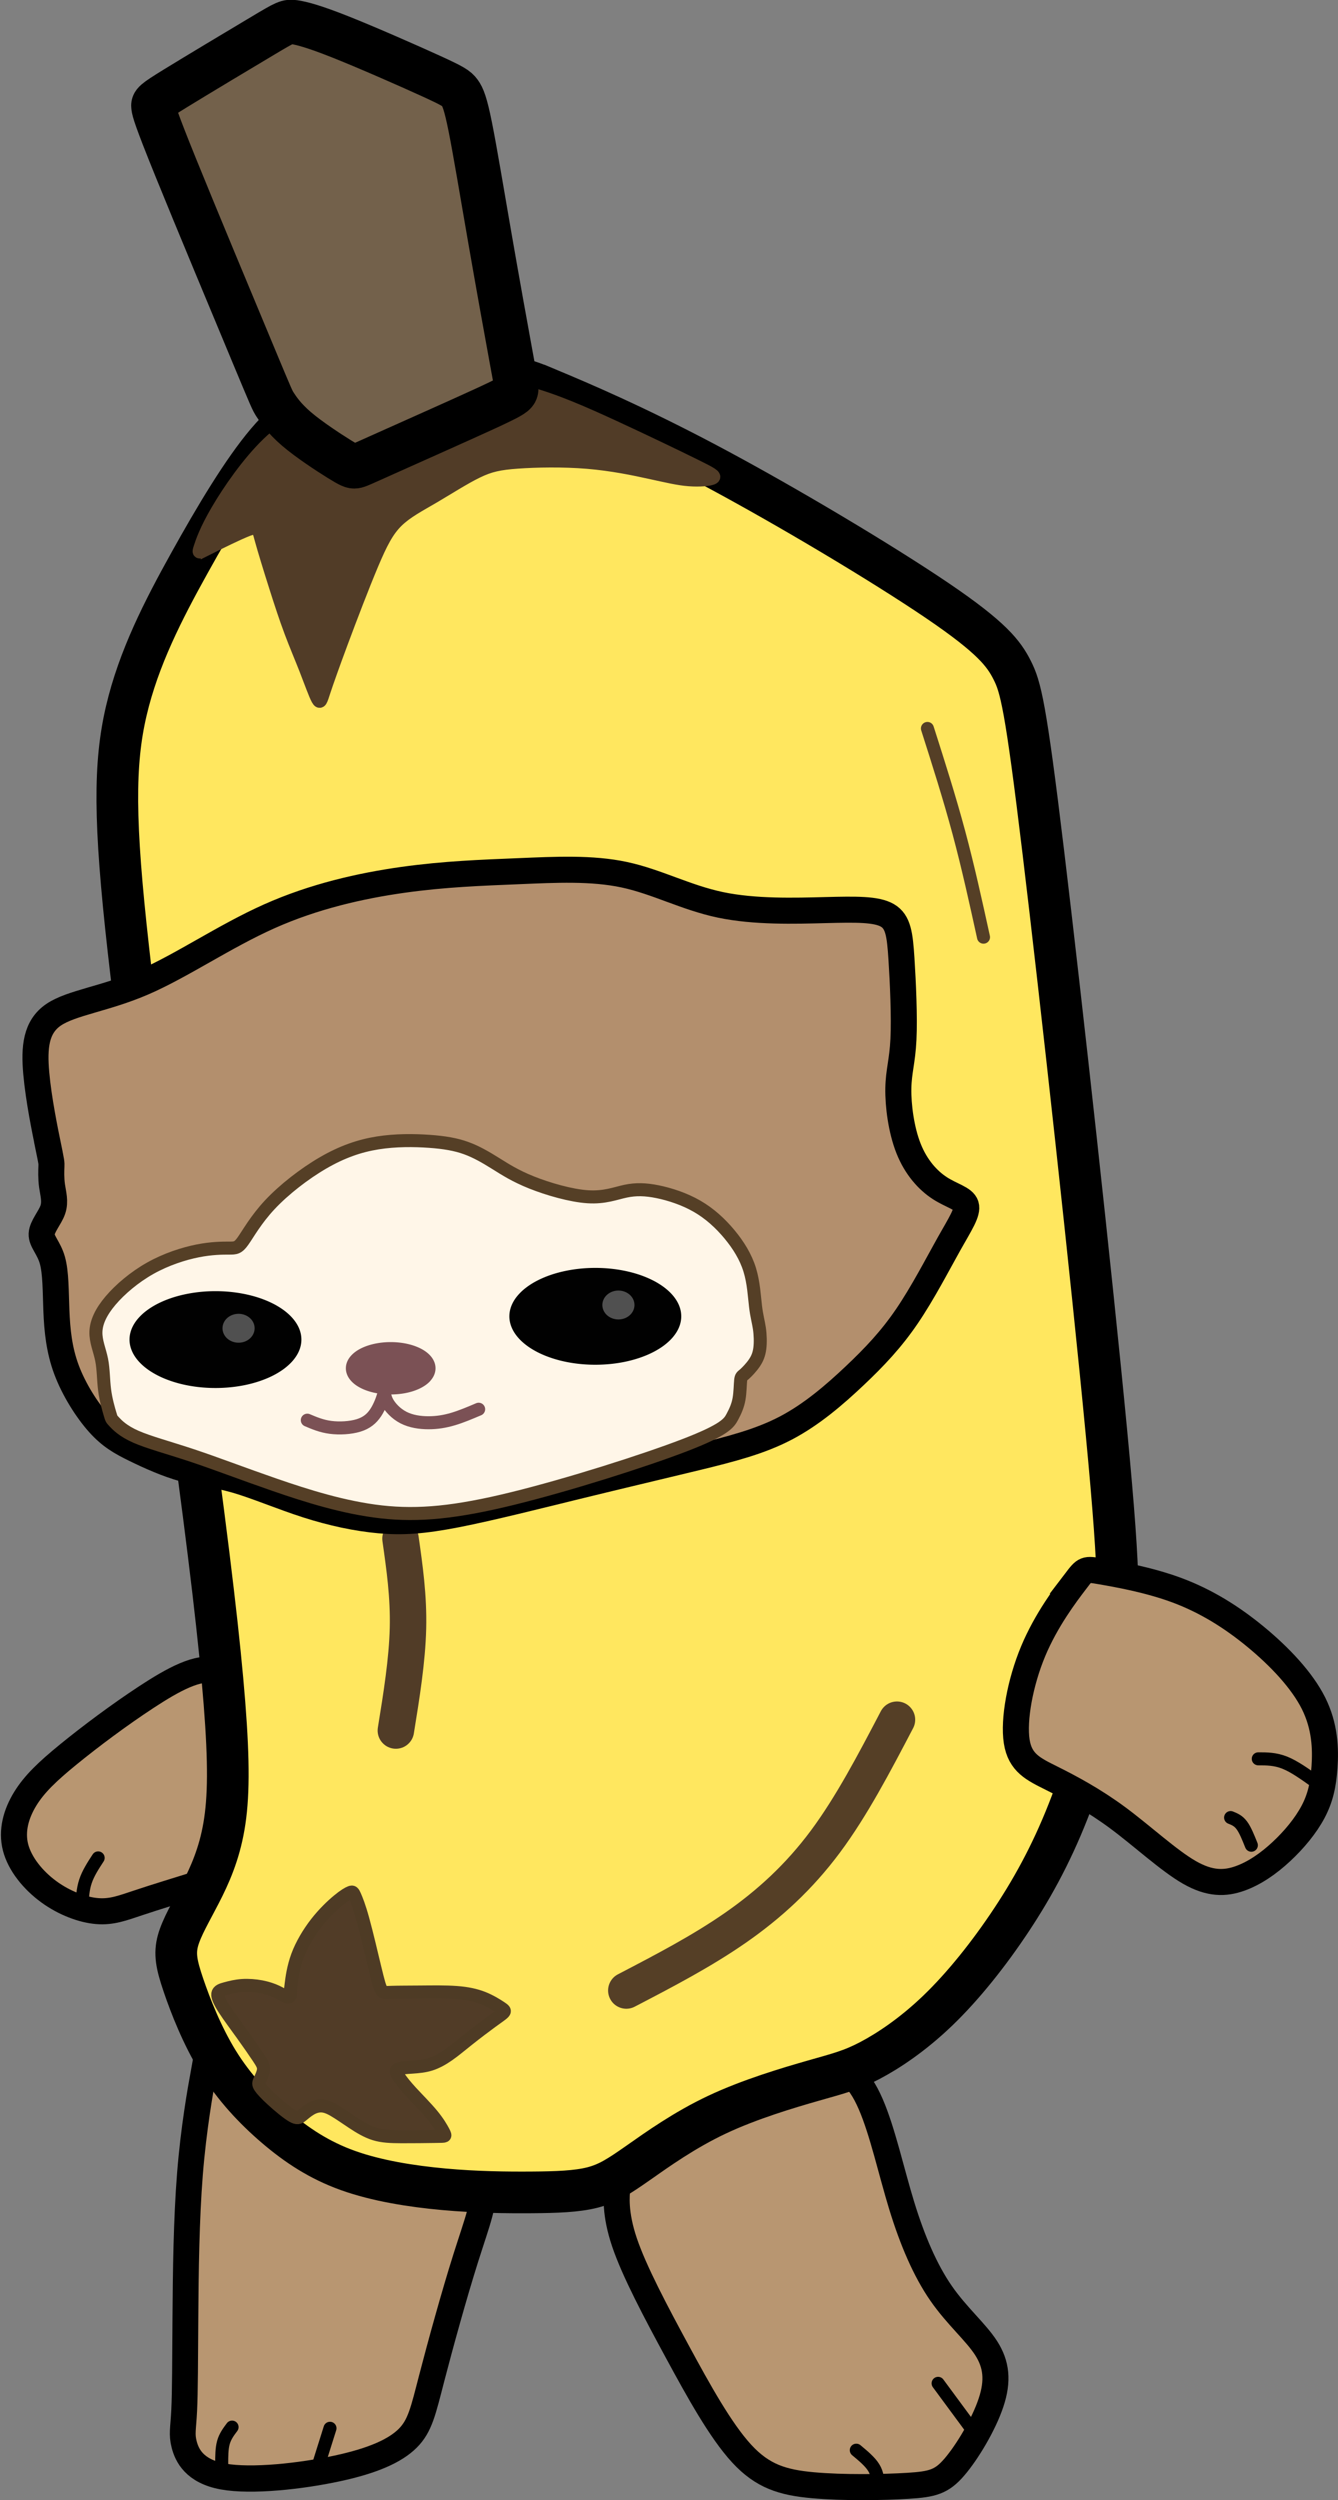 <?xml version="1.0" encoding="UTF-8" standalone="no"?>
<!-- Created with Inkscape (http://www.inkscape.org/) -->

<svg
   width="51.389mm"
   height="95.981mm"
   viewBox="0 0 51.389 95.981"
   version="1.1"
   id="svg1"
   xml:space="preserve"
   xmlns="http://www.w3.org/2000/svg"
   xmlns:svg="http://www.w3.org/2000/svg"><rect x="0" y="0" width="51.389" height="95.981" fill="#808080" stroke="none"/><defs
     id="defs1" /><g
     id="layer1"
     transform="translate(-121.181,-169.091)"><g
       id="g170"><path
         style="opacity:1;fill:#b89671;fill-opacity:1;stroke:#000000;stroke-width:1.007;stroke-linecap:round;stroke-dasharray:none;stroke-opacity:1"
         d="m 128.421,233.428 c -0.643,-0.21 -1.626,0.327 -2.678,1.017 -1.053,0.69 -2.175,1.532 -2.994,2.199 -0.819,0.667 -1.333,1.158 -1.684,1.731 -0.351,0.573 -0.538,1.228 -0.374,1.871 0.164,0.643 0.678,1.275 1.286,1.719 0.608,0.444 1.31,0.702 1.871,0.748 0.561,0.047 0.982,-0.117 1.614,-0.327 0.632,-0.211 1.474,-0.468 2.035,-0.643 0.561,-0.175 0.842,-0.269 1.158,-0.573 0.316,-0.304 0.667,-0.819 0.842,-1.789 0.175,-0.971 0.175,-2.397 0.023,-3.59 -0.152,-1.193 -0.456,-2.152 -1.099,-2.362 z"
         id="path142"
         transform="matrix(0.993,0,0,0.993,1.931,1.443)" /><path
         style="opacity:1;fill:#b89671;fill-opacity:1;stroke:#000000;stroke-width:1;stroke-linecap:round;stroke-dasharray:none;stroke-opacity:1"
         d="m 145.004,253.368 c -0.035,0.339 -0.105,1.017 0.269,2.128 0.374,1.111 1.193,2.655 2.023,4.187 0.83,1.532 1.672,3.052 2.479,3.929 0.807,0.877 1.579,1.111 2.737,1.216 1.158,0.105 2.701,0.082 3.649,0.023 0.947,-0.059 1.298,-0.152 1.789,-0.725 0.491,-0.573 1.123,-1.626 1.403,-2.468 0.281,-0.842 0.211,-1.474 -0.187,-2.093 -0.398,-0.62 -1.123,-1.228 -1.731,-2.105 -0.608,-0.877 -1.099,-2.023 -1.509,-3.356 -0.409,-1.333 -0.737,-2.854 -1.193,-3.906 -0.456,-1.053 -1.041,-1.637 -2.245,-1.532 -1.205,0.105 -3.029,0.9 -4.374,1.743 -1.345,0.842 -2.21,1.731 -2.643,2.175 -0.433,0.444 -0.433,0.444 -0.468,0.784 z"
         id="path144"
         transform="translate(-0.11,-0.33)" /><path
         style="opacity:1;fill:#b89671;fill-opacity:1;stroke:#000000;stroke-width:0.991;stroke-linecap:round;stroke-dasharray:none;stroke-opacity:1"
         d="m 128.842,249.31 c -0.129,0.702 -0.386,2.105 -0.526,3.824 -0.14,1.719 -0.164,3.754 -0.175,5.38 -0.012,1.626 -0.012,2.842 -0.047,3.544 -0.035,0.702 -0.105,0.889 1e-5,1.286 0.105,0.398 0.386,1.006 1.485,1.205 1.099,0.199 3.017,-0.012 4.397,-0.304 1.38,-0.292 2.222,-0.667 2.701,-1.134 0.479,-0.468 0.596,-1.029 0.924,-2.269 0.327,-1.24 0.865,-3.158 1.31,-4.538 0.444,-1.38 0.795,-2.222 0.585,-2.643 -0.211,-0.421 -0.982,-0.421 -1.941,-0.538 -0.959,-0.117 -2.105,-0.351 -3.204,-0.807 -1.099,-0.456 -2.152,-1.134 -3.041,-1.789 -0.889,-0.655 -1.614,-1.286 -1.976,-1.602 -0.363,-0.316 -0.363,-0.316 -0.491,0.386 z"
         id="path143"
         transform="matrix(1,0,0,1.018,0.161,-5.149)" /><path
         style="opacity:1;fill:#ffe75f;fill-opacity:1;stroke:#000000;stroke-width:1.6;stroke-linecap:round;stroke-dasharray:none;stroke-opacity:1"
         d="m 142.293,184.044 c 1.081,0.453 3.244,1.359 6.178,2.92 2.933,1.561 6.637,3.778 8.719,5.191 2.082,1.413 2.541,2.021 2.866,2.663 0.324,0.642 0.514,1.318 1.197,6.994 0.683,5.676 1.861,16.351 2.424,22.276 0.564,5.924 0.514,7.098 0.202,8.732 -0.312,1.635 -0.886,3.732 -1.548,5.479 -0.661,1.747 -1.41,3.145 -2.284,4.468 -0.874,1.323 -1.872,2.571 -2.846,3.507 -0.973,0.936 -1.922,1.56 -2.628,1.929 -0.706,0.369 -1.17,0.482 -2.141,0.759 -0.971,0.277 -2.45,0.716 -3.709,1.309 -1.259,0.593 -2.299,1.339 -3.031,1.852 -0.733,0.513 -1.159,0.793 -1.759,0.946 -0.6,0.153 -1.372,0.18 -2.338,0.187 -0.966,0.007 -2.125,-0.007 -3.371,-0.12 -1.246,-0.113 -2.578,-0.326 -3.678,-0.72 -1.099,-0.393 -1.965,-0.966 -2.785,-1.666 -0.819,-0.7 -1.592,-1.526 -2.205,-2.518 -0.613,-0.993 -1.066,-2.152 -1.332,-2.938 -0.267,-0.786 -0.346,-1.199 -0.207,-1.706 0.14,-0.506 0.5,-1.106 0.859,-1.805 0.36,-0.7 0.72,-1.499 0.906,-2.578 0.187,-1.079 0.2,-2.438 0.02,-4.73 -0.18,-2.292 -0.553,-5.516 -1.292,-10.946 -0.74,-5.43 -1.845,-13.065 -2.398,-17.988 -0.553,-4.923 -0.553,-7.135 -0.08,-9.161 0.473,-2.025 1.419,-3.864 2.418,-5.663 0.999,-1.799 2.052,-3.558 2.985,-4.657 0.933,-1.099 1.746,-1.539 3.355,-1.84 1.609,-0.301 4.015,-0.465 5.218,-0.546 1.203,-0.082 1.203,-0.082 2.284,0.371 z"
         id="path140" /><path
         style="opacity:1;fill:#b89671;fill-opacity:1;stroke:#000000;stroke-width:1;stroke-linecap:round;stroke-dasharray:none;stroke-opacity:1"
         d="m 162.488,229.803 c -0.374,0.491 -1.123,1.474 -1.626,2.678 -0.503,1.205 -0.76,2.631 -0.632,3.462 0.129,0.83 0.643,1.064 1.345,1.415 0.702,0.351 1.59,0.819 2.538,1.52 0.947,0.702 1.953,1.637 2.748,2.093 0.795,0.456 1.38,0.433 1.941,0.234 0.561,-0.199 1.099,-0.573 1.59,-1.029 0.491,-0.456 0.936,-0.994 1.216,-1.52 0.281,-0.526 0.398,-1.041 0.444,-1.731 0.047,-0.69 0.023,-1.555 -0.421,-2.444 -0.444,-0.889 -1.31,-1.801 -2.234,-2.561 -0.924,-0.76 -1.906,-1.368 -3.006,-1.778 -1.099,-0.409 -2.316,-0.62 -2.924,-0.725 -0.608,-0.105 -0.608,-0.105 -0.982,0.386 z"
         id="path141" /><path
         style="opacity:1;fill:#513c27;fill-opacity:1;stroke:#4e3b25;stroke-width:0.5;stroke-linecap:round;stroke-dasharray:none;stroke-opacity:1"
         d="m 132.365,245.249 c 0.026,-0.211 0.08,-0.633 0.241,-1.07 0.161,-0.436 0.431,-0.887 0.722,-1.261 0.292,-0.374 0.605,-0.672 0.839,-0.865 0.233,-0.193 0.386,-0.282 0.473,-0.314 0.086,-0.032 0.107,-0.008 0.169,0.131 0.062,0.139 0.167,0.392 0.314,0.925 0.147,0.533 0.336,1.345 0.461,1.862 0.125,0.517 0.185,0.738 0.253,0.841 0.068,0.103 0.145,0.086 0.388,0.078 0.243,-0.008 0.654,-0.008 1.11,-0.012 0.457,-0.004 0.959,-0.012 1.372,0.018 0.412,0.03 0.734,0.099 1.02,0.211 0.286,0.113 0.535,0.269 0.678,0.364 0.143,0.095 0.179,0.127 0.121,0.193 -0.058,0.066 -0.211,0.167 -0.463,0.35 -0.251,0.183 -0.601,0.448 -0.895,0.682 -0.294,0.233 -0.531,0.434 -0.764,0.597 -0.233,0.163 -0.463,0.288 -0.692,0.36 -0.229,0.072 -0.459,0.092 -0.696,0.109 -0.237,0.016 -0.483,0.028 -0.573,0.088 -0.09,0.06 -0.026,0.169 0.072,0.31 0.099,0.141 0.231,0.314 0.465,0.567 0.233,0.253 0.567,0.587 0.798,0.867 0.231,0.28 0.36,0.505 0.428,0.633 0.068,0.129 0.076,0.161 0.044,0.177 -0.032,0.016 -0.105,0.016 -0.402,0.02 -0.298,0.004 -0.82,0.012 -1.241,0.01 -0.42,-0.002 -0.738,-0.014 -1.038,-0.107 -0.3,-0.092 -0.581,-0.265 -0.847,-0.44 -0.265,-0.175 -0.515,-0.352 -0.714,-0.467 -0.199,-0.115 -0.348,-0.167 -0.493,-0.169 -0.145,-0.002 -0.286,0.046 -0.414,0.123 -0.129,0.076 -0.245,0.181 -0.338,0.255 -0.092,0.074 -0.161,0.119 -0.36,0.002 -0.199,-0.117 -0.529,-0.394 -0.77,-0.615 -0.241,-0.221 -0.394,-0.386 -0.465,-0.493 -0.07,-0.107 -0.058,-0.155 -0.01,-0.261 0.048,-0.107 0.133,-0.272 0.143,-0.408 0.01,-0.137 -0.054,-0.245 -0.199,-0.463 -0.145,-0.217 -0.37,-0.543 -0.613,-0.881 -0.243,-0.338 -0.505,-0.688 -0.684,-0.963 -0.179,-0.276 -0.276,-0.477 -0.259,-0.597 0.016,-0.121 0.145,-0.161 0.316,-0.207 0.171,-0.046 0.384,-0.099 0.621,-0.115 0.237,-0.016 0.499,0.004 0.73,0.048 0.231,0.044 0.432,0.113 0.595,0.189 0.163,0.076 0.288,0.161 0.372,0.193 0.085,0.032 0.129,0.012 0.148,-0.044 0.02,-0.056 0.015,-0.149 0.013,-0.195 -0.002,-0.046 -0.002,-0.046 0.024,-0.257 z"
         id="path145" /><path
         style="opacity:1;fill:#513c27;fill-opacity:1;stroke:#513c27;stroke-width:0.5;stroke-linecap:round;stroke-dasharray:none;stroke-opacity:1"
         d="m 129.176,190.143 c 0.383,-0.192 1.15,-0.575 1.534,-0.72 0.383,-0.145 0.383,-0.052 0.498,0.366 0.114,0.418 0.343,1.162 0.551,1.816 0.207,0.654 0.393,1.219 0.586,1.734 0.193,0.515 0.393,0.98 0.579,1.455 0.186,0.476 0.358,0.962 0.458,1.141 0.1,0.179 0.129,0.05 0.25,-0.318 0.122,-0.368 0.336,-0.976 0.676,-1.888 0.34,-0.912 0.804,-2.127 1.158,-2.968 0.354,-0.84 0.597,-1.305 0.962,-1.663 0.365,-0.358 0.851,-0.608 1.405,-0.933 0.554,-0.325 1.176,-0.726 1.67,-0.965 0.493,-0.24 0.858,-0.318 1.559,-0.368 0.701,-0.05 1.738,-0.071 2.682,0.007 0.944,0.079 1.795,0.257 2.431,0.397 0.636,0.139 1.058,0.24 1.469,0.272 0.411,0.032 0.812,-0.004 0.922,-0.071 0.111,-0.068 -0.068,-0.168 -0.744,-0.501 -0.676,-0.333 -1.848,-0.897 -3.025,-1.441 -1.176,-0.543 -2.356,-1.065 -3.397,-1.33 -1.04,-0.265 -1.941,-0.272 -3.182,-0.157 -1.241,0.114 -2.821,0.35 -4.004,0.665 -1.183,0.315 -1.97,0.708 -2.735,1.444 -0.765,0.737 -1.509,1.816 -1.953,2.576 -0.444,0.76 -0.589,1.2 -0.661,1.42 -0.072,0.22 -0.072,0.22 0.311,0.029 z"
         id="path146" /><path
         style="opacity:1;fill:none;fill-opacity:1;stroke:#553f26;stroke-width:0.5;stroke-linecap:round;stroke-dasharray:none;stroke-opacity:1"
         d="m 156.801,197.056 c 0.424,1.328 0.847,2.656 1.206,3.992 0.359,1.335 0.653,2.678 0.948,4.021"
         id="path147" /><path
         style="opacity:1;fill:none;fill-opacity:1;stroke:#553f26;stroke-width:1.4;stroke-linecap:round;stroke-dasharray:none;stroke-opacity:1"
         d="m 155.631,235.11 c -0.871,1.663 -1.742,3.326 -2.752,4.683 -1.01,1.356 -2.158,2.406 -3.455,3.307 -1.297,0.901 -2.742,1.653 -4.188,2.406"
         id="path148" /><path
         style="opacity:1;fill:none;fill-opacity:1;stroke:#513c27;stroke-width:1.4;stroke-linecap:round;stroke-dasharray:none;stroke-opacity:1"
         d="m 136.563,228.16 c 0.158,1.109 0.317,2.218 0.287,3.445 -0.03,1.228 -0.247,2.574 -0.465,3.92"
         id="path149" /><path
         style="opacity:1;fill:none;fill-opacity:1;stroke:#000000;stroke-width:0.5;stroke-linecap:round;stroke-dasharray:none;stroke-opacity:1"
         d="m 123.813,242.76 c 0.015,-0.324 0.029,-0.649 0.133,-0.958 0.103,-0.31 0.295,-0.605 0.487,-0.899"
         id="path150"
         transform="translate(0.518,-0.488)" /><path
         style="opacity:1;fill:none;fill-opacity:1;stroke:#000000;stroke-width:0.5;stroke-linecap:round;stroke-dasharray:none;stroke-opacity:1"
         d="m 129.696,263.683 c 0,-0.295 0,-0.59 0.066,-0.826 0.066,-0.236 0.199,-0.413 0.332,-0.59"
         id="path151" /><path
         style="opacity:1;fill:none;fill-opacity:1;stroke:#000000;stroke-width:0.5;stroke-linecap:round;stroke-dasharray:none;stroke-opacity:1"
         d="m 133.368,263.86 c 0.162,-0.516 0.324,-1.032 0.487,-1.548"
         id="path152" /><path
         style="opacity:1;fill:none;fill-opacity:1;stroke:#000000;stroke-width:0.5;stroke-linecap:round;stroke-dasharray:none;stroke-opacity:1"
         d="m 154.91,264.524 c -0.015,-0.236 -0.029,-0.472 -0.17,-0.7 -0.14,-0.229 -0.405,-0.45 -0.671,-0.671"
         id="path153" /><path
         style="opacity:1;fill:none;fill-opacity:1;stroke:#000000;stroke-width:0.5;stroke-linecap:round;stroke-dasharray:none;stroke-opacity:1"
         d="m 158.582,262.445 c -0.457,-0.619 -0.914,-1.239 -1.371,-1.858"
         id="path154" /><path
         style="opacity:1;fill:none;fill-opacity:1;stroke:#000000;stroke-width:0.5;stroke-linecap:round;stroke-dasharray:none;stroke-opacity:1"
         d="m 171.719,237.496 c -0.413,-0.295 -0.826,-0.59 -1.194,-0.737 -0.369,-0.147 -0.693,-0.147 -1.017,-0.147"
         id="path155" /><path
         style="opacity:1;fill:none;fill-opacity:1;stroke:#000000;stroke-width:0.5;stroke-linecap:round;stroke-dasharray:none;stroke-opacity:1"
         d="m 169.242,239.929 c -0.118,-0.295 -0.236,-0.59 -0.369,-0.767 -0.133,-0.177 -0.28,-0.236 -0.428,-0.295"
         id="path156" /><path
         style="opacity:1;fill:#b38f6d;fill-opacity:1;stroke:#000000;stroke-width:1;stroke-linecap:round;stroke-dasharray:none;stroke-opacity:1"
         d="m 123.038,213.117 c -0.125,-0.607 -0.375,-1.821 -0.464,-2.821 -0.089,-1 -0.018,-1.785 0.667,-2.25 0.684,-0.464 1.982,-0.607 3.452,-1.244 1.47,-0.637 3.113,-1.768 4.833,-2.535 1.72,-0.768 3.517,-1.172 5.13,-1.399 1.613,-0.226 3.041,-0.274 4.452,-0.333 1.411,-0.059 2.803,-0.131 4.053,0.137 1.25,0.268 2.357,0.875 3.684,1.155 1.327,0.28 2.875,0.232 4.041,0.202 1.167,-0.03 1.952,-0.042 2.375,0.202 0.423,0.244 0.482,0.744 0.542,1.661 0.059,0.917 0.119,2.25 0.077,3.101 -0.042,0.851 -0.184,1.22 -0.196,1.875 -0.012,0.655 0.107,1.595 0.393,2.315 0.286,0.72 0.738,1.22 1.196,1.518 0.458,0.298 0.923,0.393 1.006,0.661 0.083,0.268 -0.214,0.708 -0.649,1.482 -0.434,0.774 -1.006,1.881 -1.613,2.773 -0.607,0.893 -1.25,1.571 -2.012,2.291 -0.762,0.72 -1.643,1.482 -2.643,2.006 -1,0.524 -2.119,0.809 -3.416,1.125 -1.297,0.315 -2.773,0.661 -4.428,1.065 -1.655,0.405 -3.488,0.869 -4.797,1.125 -1.309,0.256 -2.095,0.304 -2.964,0.226 -0.869,-0.077 -1.821,-0.28 -2.785,-0.589 -0.964,-0.309 -1.94,-0.726 -2.72,-0.952 -0.78,-0.226 -1.363,-0.262 -2,-0.434 -0.637,-0.173 -1.327,-0.482 -1.875,-0.75 -0.548,-0.268 -0.952,-0.494 -1.405,-1 -0.452,-0.506 -0.952,-1.292 -1.238,-2.059 -0.286,-0.768 -0.357,-1.518 -0.387,-2.256 -0.03,-0.738 -0.018,-1.464 -0.155,-1.946 -0.137,-0.482 -0.423,-0.72 -0.411,-1.006 0.012,-0.286 0.321,-0.619 0.429,-0.934 0.107,-0.315 0.012,-0.613 -0.03,-0.911 -0.042,-0.298 -0.03,-0.595 -0.024,-0.744 0.006,-0.149 0.006,-0.149 -0.119,-0.756 z"
         id="path157" /><path
         style="opacity:1;fill:#fff6e8;fill-opacity:1;stroke:#553f26;stroke-width:0.5;stroke-linecap:round;stroke-dasharray:none;stroke-opacity:1"
         d="m 125.409,223.38 c -0.054,-0.181 -0.161,-0.544 -0.21,-0.928 -0.05,-0.383 -0.041,-0.788 -0.115,-1.159 -0.074,-0.371 -0.231,-0.709 -0.219,-1.076 0.012,-0.367 0.194,-0.763 0.561,-1.196 0.367,-0.433 0.92,-0.903 1.53,-1.245 0.61,-0.342 1.278,-0.557 1.818,-0.664 0.54,-0.107 0.953,-0.107 1.204,-0.107 0.252,0 0.342,0 0.536,-0.272 0.194,-0.272 0.491,-0.816 1.031,-1.394 0.54,-0.577 1.324,-1.188 2.049,-1.608 0.726,-0.421 1.394,-0.652 2.087,-0.763 0.693,-0.111 1.41,-0.103 1.988,-0.062 0.577,0.041 1.014,0.115 1.414,0.26 0.4,0.144 0.763,0.359 1.134,0.59 0.371,0.231 0.75,0.478 1.381,0.73 0.631,0.252 1.513,0.507 2.161,0.548 0.647,0.041 1.06,-0.132 1.451,-0.214 0.392,-0.083 0.763,-0.074 1.229,0.021 0.466,0.095 1.027,0.276 1.513,0.557 0.487,0.28 0.899,0.66 1.245,1.076 0.346,0.416 0.627,0.87 0.779,1.365 0.153,0.495 0.177,1.031 0.223,1.406 0.045,0.375 0.111,0.59 0.148,0.841 0.037,0.252 0.045,0.54 0.017,0.767 -0.029,0.227 -0.095,0.392 -0.21,0.561 -0.115,0.169 -0.28,0.342 -0.379,0.429 -0.099,0.087 -0.132,0.087 -0.148,0.239 -0.017,0.153 -0.017,0.458 -0.062,0.713 -0.045,0.256 -0.136,0.462 -0.26,0.693 -0.124,0.231 -0.28,0.487 -1.818,1.079 -1.538,0.592 -4.457,1.521 -6.629,2.054 -2.172,0.533 -3.596,0.671 -5.032,0.51 -1.436,-0.161 -2.883,-0.62 -4.112,-1.045 -1.229,-0.425 -2.24,-0.816 -3.136,-1.114 -0.896,-0.299 -1.677,-0.505 -2.177,-0.725 -0.5,-0.22 -0.719,-0.452 -0.829,-0.569 -0.11,-0.116 -0.109,-0.116 -0.163,-0.298 z"
         id="path164" /><path
         style="opacity:1;fill:#010101;fill-opacity:1;stroke:none;stroke-width:0.5;stroke-linecap:round;stroke-dasharray:none;stroke-opacity:1"
         id="path165"
         d="m 132.424,221.331 a 3.301,1.859 0 0 1 -4.401,0.861 3.301,1.859 0 0 1 -1.546,-2.475 3.301,1.859 0 0 1 4.388,-0.881 3.301,1.859 0 0 1 1.582,2.468" /><path
         style="opacity:1;fill:#505050;fill-opacity:1;stroke:none;stroke-width:0.5;stroke-linecap:round;stroke-dasharray:none;stroke-opacity:1"
         id="path166"
         d="m 130.898,220.325 a 0.616,0.554 0 0 1 -0.822,0.257 0.616,0.554 0 0 1 -0.289,-0.738 0.616,0.554 0 0 1 0.82,-0.263 0.616,0.554 0 0 1 0.295,0.736" /><path
         style="opacity:1;fill:none;fill-opacity:1;stroke:#7b5155;stroke-width:0.5;stroke-linecap:round;stroke-dasharray:none;stroke-opacity:1"
         d="m 132.984,223.611 c 0.272,0.115 0.544,0.231 0.891,0.276 0.346,0.045 0.767,0.021 1.076,-0.074 0.309,-0.095 0.507,-0.26 0.66,-0.491 0.153,-0.231 0.26,-0.528 0.309,-0.705 0.05,-0.177 0.041,-0.235 0.033,-0.173 -0.008,0.062 -0.017,0.243 0.095,0.458 0.111,0.214 0.342,0.462 0.631,0.61 0.289,0.148 0.635,0.198 0.961,0.198 0.326,0 0.631,-0.05 0.948,-0.144 0.318,-0.095 0.647,-0.235 0.977,-0.375"
         id="path162" /><path
         style="opacity:1;fill:#7b5155;fill-opacity:1;stroke:#7b5155;stroke-width:0.5;stroke-linecap:round;stroke-dasharray:none;stroke-opacity:1"
         id="path163"
         d="m 137.511,221.95 a 1.472,0.755 0 0 1 -1.963,0.349 1.472,0.755 0 0 1 -0.69,-1.005 1.472,0.755 0 0 1 1.957,-0.358 1.472,0.755 0 0 1 0.705,1.002" /><path
         style="opacity:1;fill:#010101;fill-opacity:1;stroke:none;stroke-width:0.5;stroke-linecap:round;stroke-dasharray:none;stroke-opacity:1"
         id="path169"
         d="m 147.013,220.438 a 3.301,1.859 0 0 1 -4.401,0.861 3.301,1.859 0 0 1 -1.546,-2.475 3.301,1.859 0 0 1 4.388,-0.881 3.301,1.859 0 0 1 1.582,2.468" /><path
         style="opacity:1;fill:#505050;fill-opacity:1;stroke:none;stroke-width:0.5;stroke-linecap:round;stroke-dasharray:none;stroke-opacity:1"
         id="path170"
         d="m 145.487,219.432 a 0.616,0.554 0 0 1 -0.822,0.257 0.616,0.554 0 0 1 -0.289,-0.738 0.616,0.554 0 0 1 0.82,-0.263 0.616,0.554 0 0 1 0.295,0.736" /><path
         style="opacity:1;fill:#73614b;fill-opacity:1;stroke:#000000;stroke-width:1.7;stroke-linecap:round;stroke-dasharray:none;stroke-opacity:1"
         d="m 130.901,182.692 c -0.736,-1.764 -2.209,-5.292 -2.977,-7.187 -0.768,-1.895 -0.83,-2.157 -0.851,-2.308 -0.021,-0.152 -1.3e-4,-0.193 0.842,-0.712 0.843,-0.518 2.507,-1.514 3.373,-2.03 0.866,-0.516 0.933,-0.552 1.198,-0.513 0.264,0.039 0.726,0.153 1.752,0.56 1.027,0.407 2.618,1.107 3.482,1.501 0.863,0.394 0.998,0.482 1.117,0.645 0.119,0.163 0.223,0.402 0.404,1.304 0.181,0.902 0.441,2.468 0.744,4.215 0.303,1.747 0.651,3.676 0.84,4.703 0.189,1.027 0.22,1.151 0.158,1.262 -0.062,0.111 -0.218,0.21 -1.205,0.664 -0.988,0.454 -2.808,1.262 -3.774,1.695 -0.967,0.433 -1.081,0.49 -1.182,0.503 -0.101,0.013 -0.189,-0.018 -0.607,-0.277 -0.417,-0.259 -1.164,-0.747 -1.648,-1.161 -0.484,-0.415 -0.707,-0.757 -0.818,-0.928 -0.111,-0.171 -0.111,-0.171 -0.848,-1.935 z"
         id="path139" /></g></g></svg>
